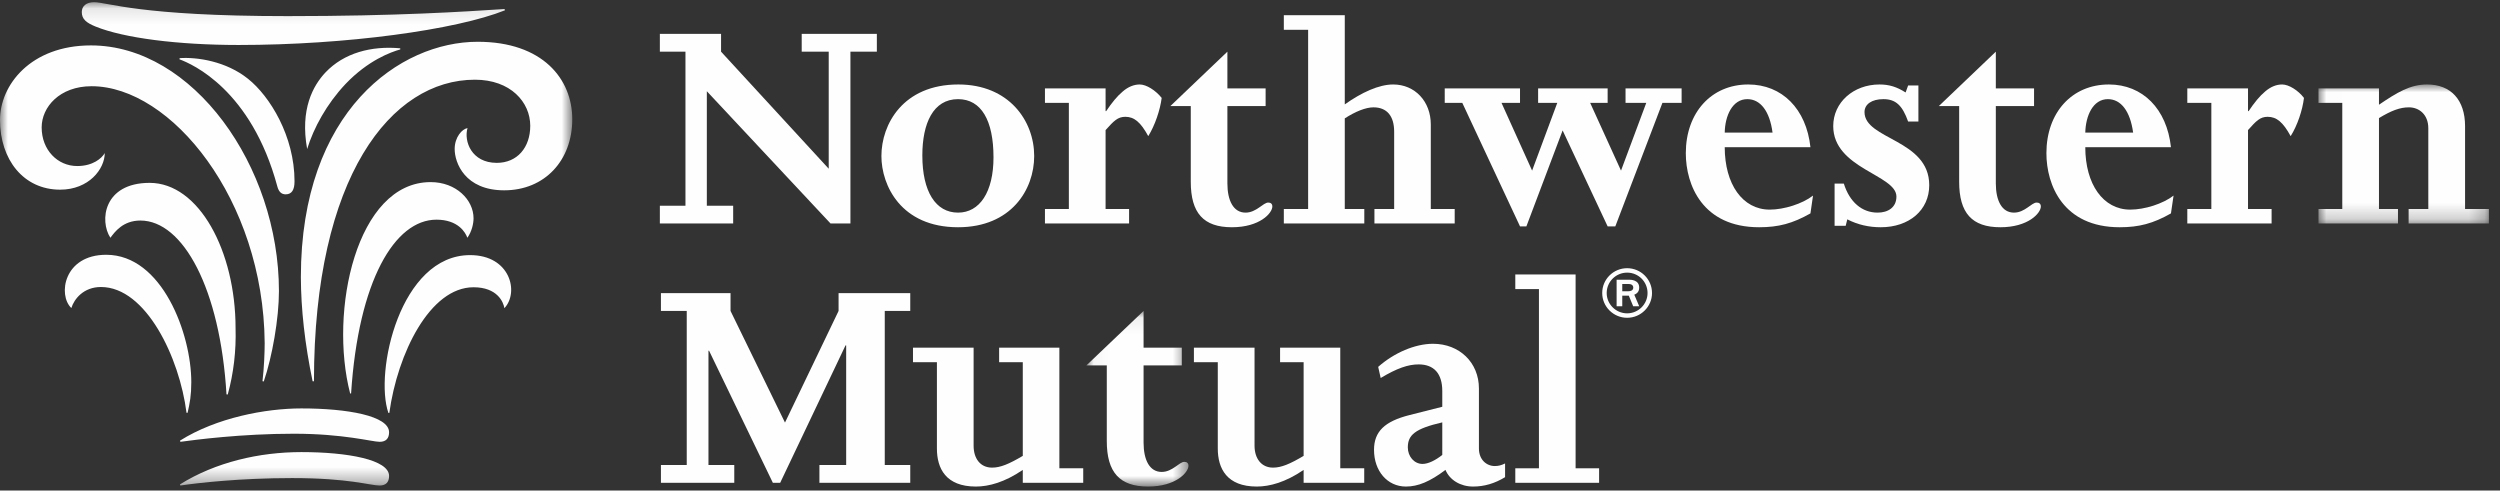 <?xml version="1.0" encoding="UTF-8" standalone="no"?>
<svg width="158px" height="31px" viewBox="0 0 158 31" version="1.1" xmlns="http://www.w3.org/2000/svg" xmlns:xlink="http://www.w3.org/1999/xlink">
    <rect x="0" y="0" width="158" height="31" fill="#333333" stroke="none"/>
    <!-- Generator: Sketch 41.2 (35397) - http://www.bohemiancoding.com/sketch -->
    <title>Page 1</title>
    <desc>Created with Sketch.</desc>
    <defs>
        <polygon id="path-1" points="10.776 8.788 10.776 0.002 0.005 0.002 0.005 8.788 10.776 8.788"></polygon>
        <polygon id="path-3" points="36.168 0.109 5.62465357e-05 0.109 5.62465357e-05 30.654 36.168 30.654 36.168 0.109"></polygon>
        <polygon id="path-5" points="0.042 11.17 6.49 11.17 6.49 0.073 0.042 0.073 0.042 11.17"></polygon>
    </defs>
    <g id="R5" stroke="none" stroke-width="1" fill="none" fill-rule="evenodd">
        <g id="C-4" transform="translate(-1716, -1703)">
            <g id="Logos-Copy" transform="translate(1381, 1651)">
                <g id="Page-1" transform="translate(335, 52)">
                    <polygon id="Fill-1" fill="#FEFEFE" points="43.321 3.266 41.703 3.266 41.703 2.14 45.571 2.14 45.571 3.266 52.375 10.663 52.375 3.266 50.668 3.266 50.668 2.14 55.417 2.14 55.417 3.266 53.747 3.266 53.747 14.124 52.489 14.124 44.672 5.766 44.672 13.001 46.336 13.001 46.336 14.124 41.703 14.124 41.703 13.001 43.321 13.001"></polygon>
                    <g id="Group-43" transform="translate(0, 0.031)">
                        <path d="M58.292,9.791 C58.292,7.773 58.973,6.235 60.549,6.235 C62.019,6.235 62.789,7.586 62.789,9.912 C62.789,12.113 61.911,13.407 60.549,13.407 C59.129,13.407 58.292,12.074 58.292,9.791 M55.705,9.83 C55.705,11.694 56.95,14.331 60.549,14.331 C63.909,14.331 65.361,11.952 65.361,9.83 C65.361,7.61 63.77,5.308 60.569,5.308 C57.063,5.308 55.705,7.833 55.705,9.83" id="Fill-2" fill="#FEFEFE"></path>
                        <path d="M67.552,6.47 L66.041,6.47 L66.041,5.555 L69.873,5.555 L69.873,6.993 L69.91,6.993 C70.274,6.45 70.618,6.031 70.961,5.748 C71.3,5.455 71.667,5.308 72.031,5.308 C72.447,5.308 73.029,5.671 73.419,6.157 C73.318,6.935 72.992,7.893 72.57,8.574 C72.091,7.695 71.687,7.351 71.123,7.351 C70.639,7.351 70.396,7.61 69.873,8.19 L69.873,13.176 L71.358,13.176 L71.358,14.094 L66.041,14.094 L66.041,13.176 L67.552,13.176 L67.552,6.47 Z" id="Fill-4" fill="#FEFEFE"></path>
                        <path d="M73.965,6.674 L77.571,3.235 L77.571,5.555 L79.987,5.555 L79.987,6.674 L77.571,6.674 L77.571,11.557 C77.571,12.653 77.954,13.407 78.721,13.407 C79.401,13.407 79.83,12.771 80.153,12.771 C80.31,12.771 80.412,12.85 80.412,13.02 C80.412,13.432 79.626,14.331 77.857,14.331 C76.06,14.331 75.257,13.432 75.257,11.455 L75.257,6.674 L73.965,6.674 Z" id="Fill-6" fill="#FEFEFE"></path>
                        <path d="M84.99,6.567 C86.053,5.813 87.145,5.308 88.051,5.308 C89.422,5.308 90.426,6.377 90.426,7.833 L90.426,13.176 L91.937,13.176 L91.937,14.093 L86.864,14.093 L86.864,13.176 L88.111,13.176 L88.111,8.292 C88.111,7.291 87.645,6.753 86.802,6.753 C86.322,6.753 85.678,7.008 84.99,7.45 L84.99,13.176 L86.224,13.176 L86.224,14.093 L81.138,14.093 L81.138,13.176 L82.674,13.176 L82.674,1.852 L81.138,1.852 L81.138,0.929 L84.99,0.929 L84.99,6.567 Z" id="Fill-8" fill="#FEFEFE"></path>
                        <polygon id="Fill-10" fill="#FEFEFE" points="91.307 6.47 91.307 5.555 96.065 5.555 96.065 6.47 94.895 6.47 96.829 10.752 98.42 6.47 97.209 6.47 97.209 5.555 101.603 5.555 101.603 6.47 100.498 6.47 102.448 10.752 104.044 6.47 102.734 6.47 102.734 5.555 106.278 5.555 106.278 6.47 105.065 6.47 102.088 14.276 101.603 14.276 98.758 8.212 96.468 14.276 96.065 14.276 92.417 6.47"></polygon>
                        <path d="M109.003,8.351 C109.02,7.291 109.485,6.235 110.431,6.235 C111.258,6.235 111.847,6.993 112.025,8.351 L109.003,8.351 Z M114.42,9.272 C114.159,6.852 112.626,5.308 110.489,5.308 C108.156,5.308 106.543,7.089 106.543,9.651 C106.543,11.673 107.613,14.331 111.176,14.331 C112.407,14.331 113.291,14.094 114.42,13.456 L114.583,12.33 C113.917,12.85 112.747,13.217 111.847,13.217 C110.13,13.217 109.003,11.609 109.003,9.272 L114.42,9.272 Z" id="Fill-12" fill="#FEFEFE"></path>
                        <path d="M115.946,11.573 L116.53,11.573 C116.894,12.737 117.673,13.407 118.663,13.407 C119.326,13.407 119.854,13.076 119.854,12.392 C119.854,11.011 115.86,10.633 115.86,7.935 C115.86,6.45 117.13,5.308 118.784,5.308 C119.391,5.308 119.874,5.455 120.434,5.813 L120.594,5.37 L121.243,5.37 L121.243,7.652 L120.594,7.652 C120.232,6.63 119.81,6.235 119.031,6.235 C118.296,6.235 117.837,6.556 117.837,7.052 C117.837,8.794 121.928,8.769 121.928,11.673 C121.928,13.254 120.656,14.331 118.865,14.331 C118.116,14.331 117.414,14.173 116.749,13.832 L116.648,14.238 L115.946,14.238 L115.946,11.573 Z" id="Fill-14" fill="#FEFEFE"></path>
                        <path d="M122.532,6.674 L126.136,3.235 L126.136,5.555 L128.552,5.555 L128.552,6.674 L126.136,6.674 L126.136,11.557 C126.136,12.653 126.519,13.407 127.284,13.407 C127.972,13.407 128.392,12.771 128.716,12.771 C128.877,12.771 128.981,12.85 128.981,13.02 C128.981,13.432 128.192,14.331 126.424,14.331 C124.626,14.331 123.819,13.432 123.819,11.455 L123.819,6.674 L122.532,6.674 Z" id="Fill-16" fill="#FEFEFE"></path>
                        <path d="M131.79,8.351 C131.814,7.291 132.271,6.235 133.217,6.235 C134.045,6.235 134.63,6.993 134.814,8.351 L131.79,8.351 Z M137.204,9.272 C136.945,6.852 135.416,5.308 133.282,5.308 C130.94,5.308 129.333,7.089 129.333,9.651 C129.333,11.673 130.398,14.331 133.965,14.331 C135.189,14.331 136.082,14.094 137.204,13.456 L137.369,12.33 C136.701,12.85 135.537,13.217 134.63,13.217 C132.917,13.217 131.79,11.609 131.79,9.272 L137.204,9.272 Z" id="Fill-18" fill="#FEFEFE"></path>
                        <path d="M139.757,6.47 L138.238,6.47 L138.238,5.555 L142.074,5.555 L142.074,6.993 L142.112,6.993 C142.475,6.45 142.82,6.031 143.16,5.748 C143.503,5.455 143.862,5.308 144.23,5.308 C144.65,5.308 145.237,5.671 145.611,6.157 C145.517,6.935 145.197,7.893 144.77,8.574 C144.29,7.695 143.886,7.351 143.315,7.351 C142.837,7.351 142.593,7.61 142.074,8.19 L142.074,13.176 L143.565,13.176 L143.565,14.094 L138.238,14.094 L138.238,13.176 L139.757,13.176 L139.757,6.47 Z" id="Fill-20" fill="#FEFEFE"></path>
                        <g id="Group-24" transform="translate(146.522, 5.306)">
                            <mask id="mask-2" fill="white">
                                <use xlink:href="#path-1"></use>
                            </mask>
                            <g id="Clip-23"></g>
                            <path d="M1.51,1.164 L0.005,1.164 L0.005,0.249 L3.829,0.249 L3.829,1.282 C4.973,0.507 5.798,0.002 6.87,0.002 C8.383,0.002 9.27,0.989 9.27,2.629 L9.27,7.87 L10.776,7.87 L10.776,8.788 L5.703,8.788 L5.703,7.87 L6.947,7.87 L6.947,2.767 C6.947,1.902 6.365,1.447 5.724,1.447 C5.159,1.447 4.618,1.648 3.829,2.126 L3.829,7.87 L5.03,7.87 L5.03,8.788 L0.005,8.788 L0.005,7.87 L1.51,7.87 L1.51,1.164 Z" id="Fill-22" fill="#FEFEFE" mask="url(#mask-2)"></path>
                        </g>
                        <g id="Group-27">
                            <mask id="mask-4" fill="white">
                                <use xlink:href="#path-3"></use>
                            </mask>
                            <g id="Clip-26"></g>
                            <path d="M20.568,4.549 C21.74,3.311 23.475,2.854 25.295,3.022 L25.298,3.093 C24.703,3.258 23.264,3.779 21.834,5.281 C20.649,6.537 19.823,8.049 19.412,9.388 C18.955,6.87 19.788,5.378 20.568,4.549 L20.568,4.549 Z M11.352,3.644 L11.345,3.719 C12.144,4.012 15.881,5.642 17.527,11.75 C17.621,12.108 17.802,12.251 18.054,12.251 C18.445,12.251 18.614,11.964 18.614,11.428 C18.614,8.574 17.055,6.048 15.673,4.948 C14.292,3.838 12.451,3.566 11.352,3.644 L11.352,3.644 Z M5.94,0.109 C5.443,0.109 5.169,0.365 5.169,0.731 C5.169,1.184 5.464,1.412 6.052,1.652 C7.833,2.372 11.23,2.81 15.075,2.812 C21.879,2.812 28.83,1.853 31.912,0.62 L31.888,0.54 C29.384,0.703 25.068,0.988 18.173,0.988 C8.783,0.988 6.817,0.109 5.94,0.109 L5.94,0.109 Z M6.62,9.643 C6.437,9.967 5.88,10.463 4.879,10.463 C3.647,10.463 2.633,9.455 2.633,8.02 C2.633,6.735 3.771,5.418 5.787,5.418 C10.791,5.418 16.654,12.555 16.728,21.65 C16.728,22.225 16.688,23.237 16.589,24.061 L16.671,24.076 C17.207,22.515 17.629,20.082 17.629,18.372 C17.629,10.447 12.176,2.839 5.748,2.839 C1.934,2.839 5.62465357e-05,5.348 5.62465357e-05,7.547 C5.62465357e-05,10.056 1.488,11.956 3.8,11.956 C5.616,11.956 6.62,10.651 6.62,9.643 L6.62,9.643 Z M29.547,8.064 C29.207,8.12 28.735,8.63 28.735,9.388 C28.735,10.253 29.378,11.997 31.866,11.997 C34.433,11.997 36.168,10.1 36.168,7.506 C36.168,4.962 34.297,2.609 30.189,2.609 C25.301,2.609 19.015,6.946 19.015,17.482 C19.02,19.493 19.263,21.691 19.756,24.063 L19.842,24.063 C19.842,11.113 24.732,5.006 30.013,5.006 C32.278,5.006 33.512,6.433 33.512,7.919 C33.512,9.283 32.697,10.262 31.396,10.262 C29.798,10.262 29.304,8.89 29.547,8.064 L29.547,8.064 Z M19.046,25.781 C16.782,25.781 13.679,26.368 11.375,27.817 L11.4,27.892 C12.319,27.766 15.253,27.38 18.574,27.38 C21.719,27.38 23.522,27.892 23.994,27.892 C24.404,27.892 24.59,27.662 24.59,27.289 C24.59,26.247 21.949,25.781 19.046,25.781 L19.046,25.781 Z M19.046,28.541 C16.394,28.541 13.634,29.174 11.375,30.582 L11.4,30.654 C12.499,30.489 15.175,30.184 18.461,30.184 C22.086,30.184 23.391,30.654 23.994,30.654 C24.404,30.654 24.59,30.426 24.59,30.05 C24.59,29.015 21.949,28.541 19.046,28.541 L19.046,28.541 Z M29.711,16.092 C25.278,16.092 23.652,23.493 24.547,26.067 L24.605,26.067 C25.123,22.312 27.165,18.124 29.928,18.124 C31.412,18.124 31.817,19.042 31.877,19.446 C32.821,18.448 32.255,16.092 29.711,16.092 L29.711,16.092 Z M29.536,14.996 C29.818,14.606 29.928,14.103 29.928,13.764 C29.928,12.602 28.83,11.478 27.216,11.478 C22.523,11.478 20.782,19.635 22.129,24.836 L22.189,24.836 C22.653,17.692 24.954,13.852 27.583,13.852 C28.952,13.852 29.42,14.659 29.536,14.996 L29.536,14.996 Z M11.855,26.06 C11.998,25.438 12.09,24.958 12.09,24.115 C12.09,21.073 10.247,16.071 6.714,16.071 C4.023,16.071 3.647,18.625 4.509,19.437 C4.685,18.866 5.281,18.108 6.38,18.108 C9.223,18.108 11.348,22.567 11.788,26.06 L11.855,26.06 Z M8.874,13.907 C11.564,13.907 13.916,18.206 14.314,24.893 L14.394,24.901 C14.766,23.552 14.929,22.129 14.888,20.717 C14.888,15.837 12.575,11.526 9.458,11.526 C6.532,11.526 6.278,13.936 6.977,14.996 C7.256,14.624 7.771,13.907 8.874,13.907 L8.874,13.907 Z" id="Fill-25" fill="#FEFEFE" mask="url(#mask-4)"></path>
                        </g>
                        <polygon id="Fill-28" fill="#FEFEFE" points="43.402 19.621 41.771 19.621 41.771 18.495 46.17 18.495 46.17 19.621 49.611 26.676 52.998 19.621 52.998 18.495 57.528 18.495 57.528 19.621 55.917 19.621 55.917 29.359 57.528 29.359 57.528 30.482 51.787 30.482 51.787 29.359 53.478 29.359 53.478 21.797 53.437 21.797 49.307 30.482 48.845 30.482 44.814 22.137 44.775 22.137 44.775 29.359 46.406 29.359 46.406 30.482 41.771 30.482 41.771 29.359 43.402 29.359"></polygon>
                        <path d="M68.46,29.565 L68.46,30.482 L64.64,30.482 L64.64,29.667 C63.507,30.442 62.499,30.719 61.675,30.719 C59.78,30.719 59.213,29.578 59.213,28.317 L59.213,22.858 L57.701,22.858 L57.701,21.941 L61.532,21.941 L61.532,28.142 C61.532,28.941 61.949,29.523 62.701,29.523 C63.224,29.523 63.771,29.296 64.64,28.78 L64.64,22.858 L63.145,22.858 L63.145,21.941 L66.952,21.941 L66.952,29.565 L68.46,29.565 Z" id="Fill-30" fill="#FEFEFE"></path>
                        <g id="Group-34" transform="translate(68.621, 19.548)">
                            <mask id="mask-6" fill="white">
                                <use xlink:href="#path-5"></use>
                            </mask>
                            <g id="Clip-33"></g>
                            <path d="M0.042,3.513 L3.653,0.073 L3.653,2.392 L6.068,2.392 L6.068,3.513 L3.653,3.513 L3.653,8.395 C3.653,9.49 4.032,10.247 4.798,10.247 C5.487,10.247 5.904,9.61 6.231,9.61 C6.388,9.61 6.49,9.689 6.49,9.858 C6.49,10.272 5.703,11.171 3.935,11.171 C2.139,11.171 1.328,10.272 1.328,8.295 L1.328,3.513 L0.042,3.513 Z" id="Fill-32" fill="#FEFEFE" mask="url(#mask-6)"></path>
                        </g>
                        <path d="M86.219,29.565 L86.219,30.482 L82.389,30.482 L82.389,29.667 C81.257,30.442 80.253,30.719 79.43,30.719 C77.535,30.719 76.964,29.578 76.964,28.317 L76.964,22.858 L75.455,22.858 L75.455,21.941 L79.287,21.941 L79.287,28.142 C79.287,28.941 79.715,29.523 80.455,29.523 C80.977,29.523 81.521,29.296 82.389,28.78 L82.389,22.858 L80.901,22.858 L80.901,21.941 L84.705,21.941 L84.705,29.565 L86.219,29.565 Z" id="Fill-35" fill="#FEFEFE"></path>
                        <path d="M91.152,26.663 L91.152,28.72 C90.728,29.059 90.264,29.289 89.905,29.289 C89.382,29.289 88.974,28.823 88.974,28.243 C88.974,27.461 89.433,27.059 91.152,26.663 L91.152,26.663 Z M95.121,29.259 C94.879,29.379 94.693,29.423 94.471,29.423 C93.949,29.423 93.468,29.021 93.468,28.318 L93.468,24.52 C93.468,22.883 92.239,21.696 90.569,21.696 C89.433,21.696 88.109,22.263 87.101,23.155 L87.259,23.859 C88.292,23.239 88.997,22.999 89.658,22.999 C90.625,22.999 91.152,23.577 91.152,24.68 L91.152,25.677 L89.077,26.202 C87.509,26.6 86.838,27.242 86.838,28.401 C86.838,29.739 87.683,30.719 88.852,30.719 C89.622,30.719 90.37,30.406 91.354,29.667 C91.616,30.302 92.297,30.719 93.097,30.719 C93.81,30.719 94.471,30.522 95.121,30.126 L95.121,29.259 Z" id="Fill-37" fill="#FEFEFE"></path>
                        <polygon id="Fill-39" fill="#FEFEFE" points="97.261 18.239 95.767 18.239 95.767 17.315 99.578 17.315 99.578 29.565 101.063 29.565 101.063 30.482 95.767 30.482 95.767 29.565 97.261 29.565"></polygon>
                        <path d="M102.835,16.919 C103.691,16.919 104.408,17.61 104.408,18.489 C104.408,19.344 103.705,20.053 102.835,20.053 C101.962,20.053 101.26,19.344 101.26,18.489 C101.26,17.61 101.975,16.919 102.835,16.919 L102.835,16.919 Z M102.835,19.772 C103.545,19.772 104.125,19.194 104.125,18.489 C104.125,17.768 103.545,17.199 102.835,17.199 C102.131,17.199 101.543,17.768 101.543,18.489 C101.543,19.194 102.123,19.772 102.835,19.772 L102.835,19.772 Z M102.527,19.324 L102.17,19.324 L102.17,17.647 L102.957,17.647 C103.056,17.647 103.598,17.647 103.598,18.147 C103.598,18.466 103.37,18.557 103.287,18.594 L103.598,19.324 L103.217,19.324 L102.941,18.655 L102.527,18.655 L102.527,19.324 Z M102.527,18.376 L102.903,18.376 C103.026,18.376 103.223,18.346 103.223,18.141 C103.223,18.043 103.158,17.919 102.933,17.919 L102.527,17.919 L102.527,18.376 Z" id="Fill-41" fill="#FEFEFE"></path>
                    </g>
                </g>
            </g>
        </g>
    </g>
</svg>